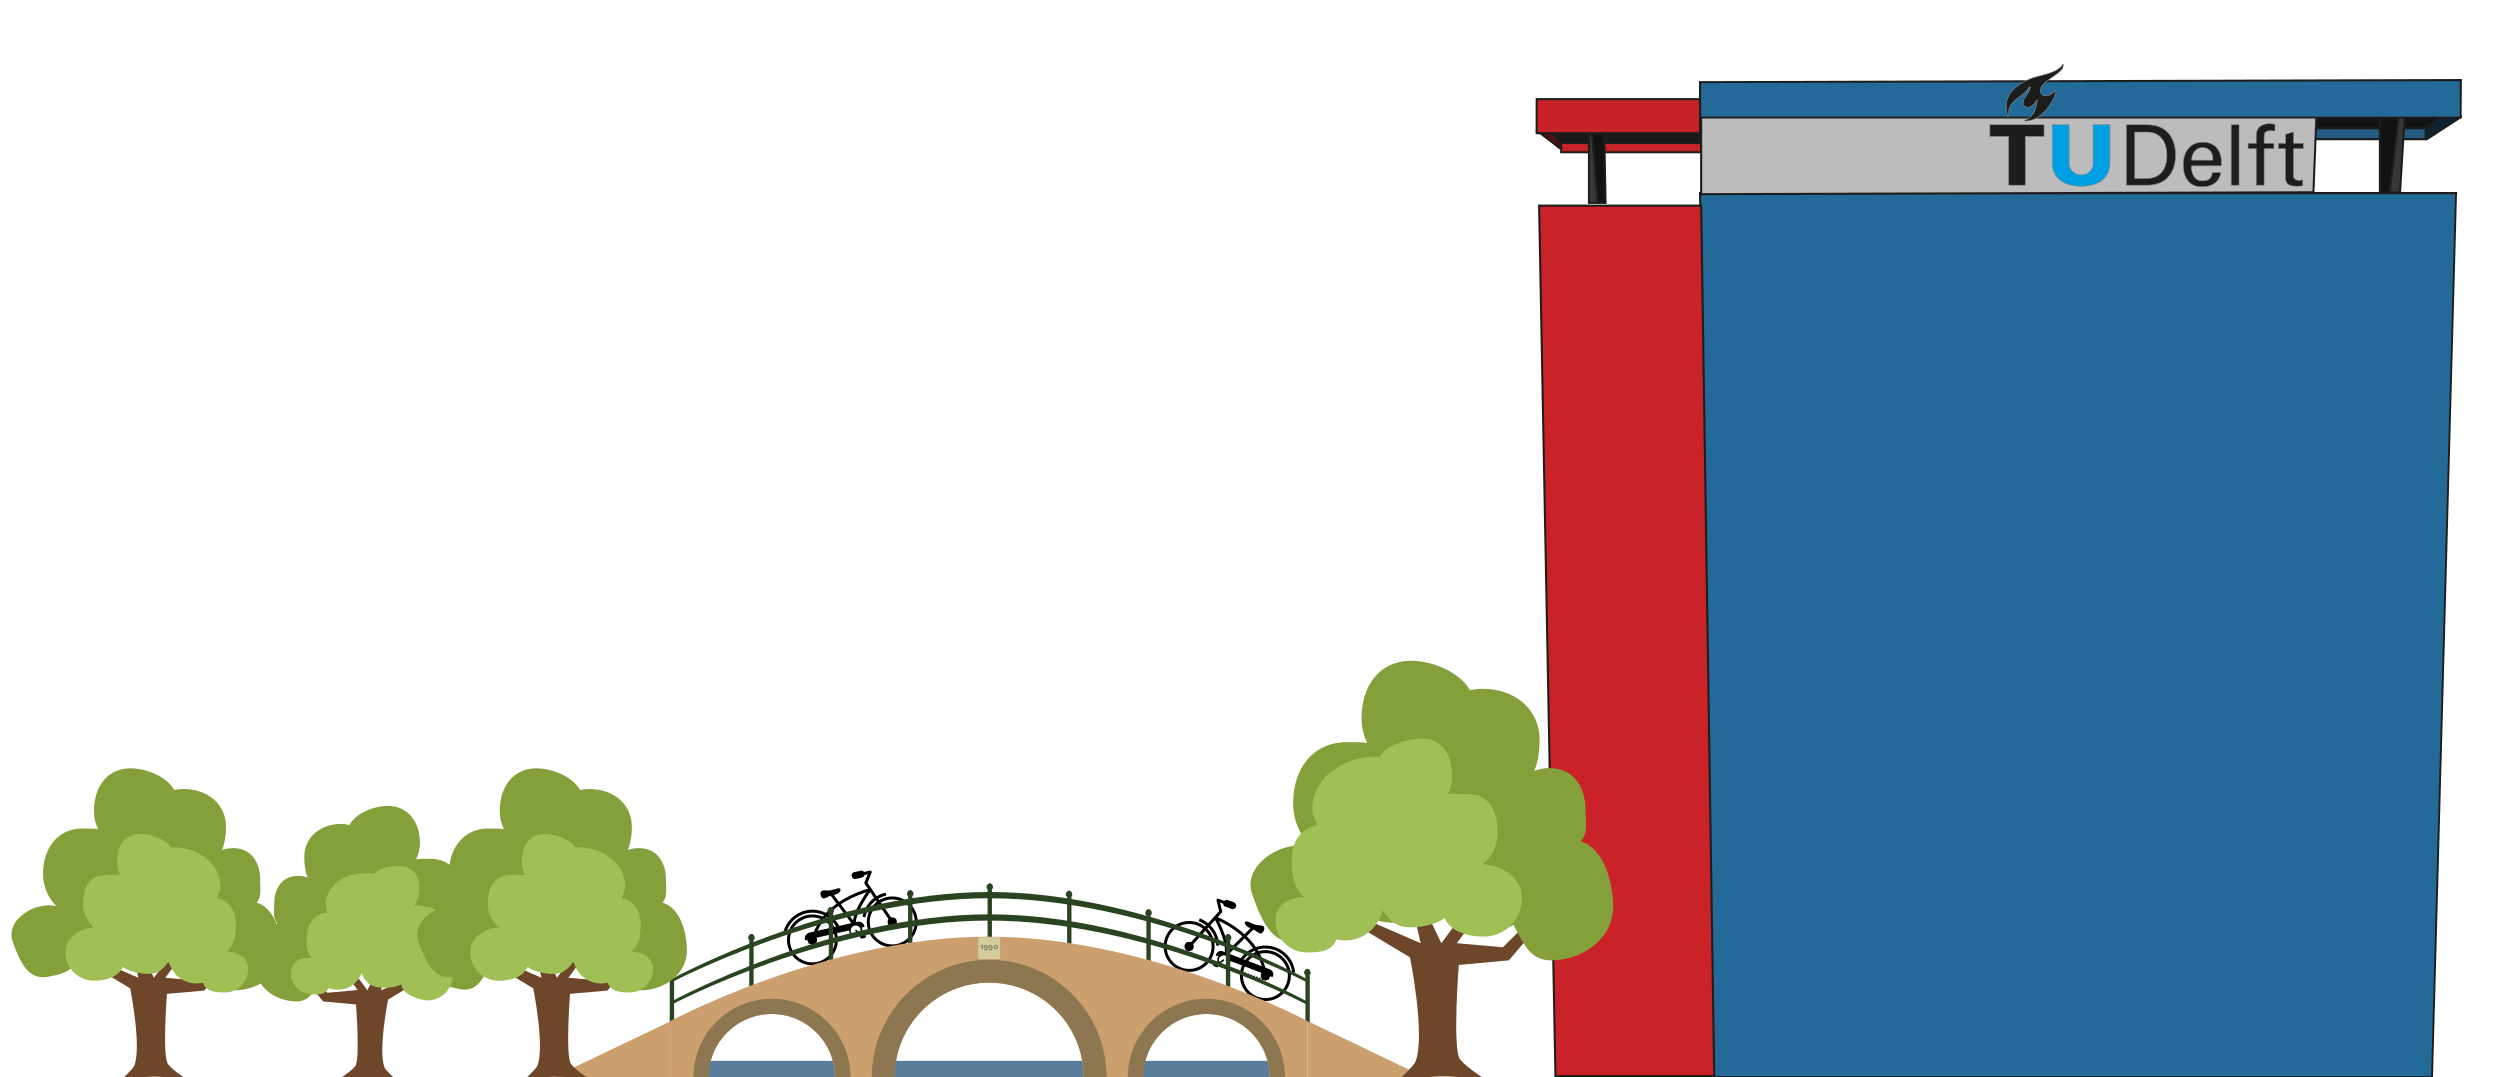 <?xml version="1.0" encoding="utf-8"?>
<!-- Generator: Adobe Illustrator 24.0.0, SVG Export Plug-In . SVG Version: 6.00 Build 0)  -->
<svg version="1.1" id="Layer_1" xmlns="http://www.w3.org/2000/svg" xmlns:xlink="http://www.w3.org/1999/xlink" x="0px" y="0px"
	 viewBox="0 0 917.9 395.6" style="enable-background:new 0 0 917.9 395.6;" xml:space="preserve">
<style type="text/css">
	.st0{fill:none;stroke:#000000;stroke-width:1.103;stroke-miterlimit:10;}
	.st1{fill:none;stroke:#263238;stroke-width:1.103;stroke-miterlimit:10;}
	.st2{fill:none;stroke:#000000;stroke-width:0.551;stroke-miterlimit:10;}
	.st3{fill:none;stroke:#000000;stroke-width:0.551;stroke-miterlimit:10;stroke-dasharray:0.553,0.553;}
	.st4{fill:none;stroke:#000000;stroke-width:1.103;stroke-linejoin:round;stroke-miterlimit:10;}
	.st5{stroke:#000000;stroke-width:0.551;stroke-miterlimit:10;}
	.st6{fill:#597E9B;}
	.st7{fill:#236A99;}
	.st8{fill:#1D1D1B;}
	.st9{fill:#C92228;stroke:#1D1D1B;stroke-width:0.76;stroke-miterlimit:10;}
	.st10{fill:#22557E;stroke:#1D1D1B;stroke-width:0.38;stroke-miterlimit:10;}
	.st11{fill:#4E1012;stroke:#1D1D1B;stroke-width:0.76;stroke-linejoin:round;}
	.st12{fill:#C72227;stroke:#1D1D1B;stroke-width:0.76;stroke-miterlimit:10;}
	.st13{fill:#181918;stroke:#1D1D1B;stroke-width:0.76;stroke-miterlimit:10;}
	.st14{fill:#383737;stroke:#1D1D1B;stroke-width:0.76;stroke-miterlimit:10;}
	.st15{fill:#121212;stroke:#1D1D1B;stroke-width:0.76;stroke-miterlimit:10;}
	.st16{fill:#0C2232;}
	.st17{fill:#235B83;}
	.st18{fill:#111313;}
	.st19{fill:#BCBCBC;stroke:#1D1D1B;stroke-width:0.76;stroke-miterlimit:10;}
	.st20{fill:#009EE2;stroke:#888888;stroke-width:0.226;stroke-miterlimit:10;}
	.st21{fill:#1D1D1B;stroke:#888888;stroke-width:0.226;stroke-miterlimit:10;}
	.st22{fill:#6E472A;}
	.st23{fill:#83A03A;}
	.st24{fill:#A0BF55;}
	.st25{fill:#2A4421;}
	.st26{fill:#CC9F6E;}
	.st27{fill:#8C7751;}
	.st28{fill:#D3CC9F;}
	.st29{fill:#7F7B66;}
</style>
<g>
	<circle class="st0" cx="464.6" cy="358.2" r="8.8"/>
	<circle class="st0" cx="436.6" cy="347.5" r="8.8"/>
	<circle cx="464.6" cy="358.2" r="1.7"/>
	<circle cx="436.6" cy="347.5" r="1.7"/>
	<path class="st1" d="M455.3,352.9"/>
	<path class="st0" d="M464.6,358.2c0,0-0.6-6.6-5.6-12.3c-5.4-6.2-12.7-8.9-12.7-8.9"/>
	<path class="st0" d="M446.3,336.9c0,0,1.9,3.6,2.9,6.6c1.7,4.8,0.9,7,0.9,7"/>
	<path class="st2" d="M447.4,351.7c-0.4,1.1,0.1,2.3,1.2,2.8c1.1,0.4,2.3-0.1,2.8-1.2c0.1-0.2,0.1-0.5,0.1-0.7c0-0.9-0.5-1.7-1.4-2
		c-0.9-0.3-1.8-0.1-2.4,0.6C447.7,351.2,447.5,351.4,447.4,351.7z"/>
	<line class="st0" x1="450.2" y1="350.5" x2="460.5" y2="340.2"/>
	<path class="st1" d="M448.7,354.4"/>
	<g>
		<path class="st3" d="M448.7,354.4l15.3,5.3c0.9,0.3,1.8-0.1,2.1-1s-0.1-1.8-1-2.1l-14.9-6.2c-0.9-0.3-1.8-0.1-2.4,0.6
			c-0.2,0.2-0.3,0.4-0.4,0.6C447,352.8,447.6,354,448.7,354.4z"/>
	</g>
	<line class="st2" x1="449.4" y1="352.4" x2="446.4" y2="354.5"/>
	<path d="M445.7,354.7l0.9,0.4c0.3,0.1,0.6,0,0.7-0.3l0,0c0.1-0.3,0-0.6-0.3-0.7l-0.9-0.4c-0.3-0.1-0.6,0-0.7,0.3l0,0
		C445.3,354.3,445.4,354.6,445.7,354.7z"/>
	<polyline class="st4" points="451.4,332.1 447.2,330.5 448.2,334.7 436.6,347.5 	"/>
	<path d="M449.9,332.9l2.2,0.8c0.7,0.3,1.4-0.1,1.7-0.7l0,0c0.3-0.7-0.1-1.4-0.7-1.7l-2.2-0.8c-0.7-0.3-1.4,0.1-1.7,0.7l0,0
		C448.9,331.9,449.2,332.7,449.9,332.9z"/>
	<path d="M457.2,339.4c0.7,0.8,1,1.1,2.8,1.8c1.4,0.6,2.2,1.7,3.1,1.5c0.7-0.2,1.4-1.7,1-2.4c-0.5-0.7-2-0.5-3.3-0.8
		c-1.3-0.4-2.7-1.5-3.5-1.1C457,338.4,456.9,339,457.2,339.4z"/>
	<path class="st0" d="M447.1,347.2c-0.1-4.1-2.7-7.9-6.8-9.5"/>
	<path class="st0" d="M475,357.1c-0.4-3.8-2.9-7.3-6.7-8.7c-4.7-1.8-10,0.1-12.6,4.2"/>
	<path class="st5" d="M446.7,350.6L446.7,350.6l1.1,0.5c0.6-0.7,1.5-0.9,2.4-0.6c0.9,0.3,1.4,1.2,1.4,2l15.5,5.9l0,0
		c0.4-0.9-0.1-2-1.1-2.3l-17-6.5C448.1,349.1,447.1,349.6,446.7,350.6z"/>
</g>
<g>
	<circle class="st0" cx="298.3" cy="345.1" r="8.8"/>
	<circle class="st0" cx="327.6" cy="338.5" r="8.8"/>
	<circle cx="298.3" cy="345.1" r="1.7"/>
	<circle cx="327.6" cy="338.5" r="1.7"/>
	<path class="st1" d="M308.3,341.2"/>
	<path class="st0" d="M298.3,345.1c0,0,1.5-6.4,7.3-11.4c6.2-5.3,13.8-7,13.8-7"/>
	<path class="st0" d="M319.4,326.7c0,0-2.4,3.3-3.8,6.1c-2.4,4.5-1.9,6.8-1.9,6.8"/>
	<path class="st2" d="M316.2,341.1c0.3,1.2-0.5,2.3-1.6,2.5c-1.1,0.3-2.3-0.5-2.5-1.6c-0.1-0.2-0.1-0.5,0-0.7
		c0.1-0.9,0.8-1.6,1.7-1.8c0.9-0.2,1.8,0.2,2.3,0.9C316.1,340.6,316.2,340.8,316.2,341.1z"/>
	<line class="st0" x1="313.7" y1="339.5" x2="304.9" y2="327.9"/>
	<path class="st1" d="M314.6,343.6"/>
	<g>
		<path class="st3" d="M314.6,343.6l-15.9,3.1c-0.9,0.2-1.8-0.4-2-1.3c-0.2-0.9,0.4-1.8,1.3-2l15.7-4c0.9-0.2,1.8,0.2,2.3,0.9
			c0.1,0.2,0.2,0.4,0.3,0.7C316.5,342.2,315.7,343.4,314.6,343.6z"/>
	</g>
	<line class="st2" x1="314.1" y1="341.5" x2="316.9" y2="344.1"/>
	<path d="M317.5,344.4l-1,0.2c-0.3,0.1-0.6-0.1-0.7-0.4l0,0c-0.1-0.3,0.1-0.6,0.4-0.7l1-0.2c0.3-0.1,0.6,0.1,0.7,0.4l0,0
		C318,344,317.8,344.3,317.5,344.4z"/>
	<polyline class="st4" points="315.1,321.2 319.5,320.2 317.9,324.2 327.6,338.5 	"/>
	<path d="M316.5,322.2l-2.3,0.5c-0.7,0.2-1.4-0.3-1.5-1l0,0c-0.2-0.7,0.3-1.4,1-1.5l2.3-0.5c0.7-0.2,1.4,0.3,1.5,1l0,0
		C317.6,321.3,317.2,322,316.5,322.2z"/>
	<path d="M308.3,327.5c-0.8,0.7-1.1,0.9-3,1.3c-1.5,0.3-2.4,1.4-3.2,1c-0.7-0.3-1.2-1.9-0.6-2.5c0.6-0.7,2-0.2,3.4-0.4
		c1.3-0.2,2.9-1.1,3.6-0.6C308.7,326.6,308.6,327.2,308.3,327.5z"/>
	<path class="st0" d="M317.2,336.7c0.7-4,3.8-7.5,8.1-8.4"/>
	<path class="st0" d="M288.1,342.5c0.9-3.7,3.9-6.8,7.9-7.7c5-1.1,9.9,1.5,11.9,6"/>
	<path class="st5" d="M317.1,340.1L317.1,340.1l-1.2,0.3c-0.5-0.7-1.4-1.1-2.3-0.9c-0.9,0.2-1.5,0.9-1.7,1.8l-16.1,3.6l0,0
		c-0.2-1,0.4-1.9,1.4-2.2l17.7-4C315.9,338.5,316.9,339.1,317.1,340.1z"/>
</g>
<rect x="253.4" y="389.5" class="st6" width="219.7" height="6"/>
<title>tudelt-ewi</title>
<polygon class="st7" points="629,395.5 624.2,70.9 901.8,70.9 893,395.5 "/>
<path class="st8" d="M901.4,71.3l-8.8,323.8H629.4l-4.8-323.8H901.4 M902.2,70.5H623.8v0.8l4.8,323.8v0.8h264.7v-0.7l8.8-323.8
	L902.2,70.5L902.2,70.5z"/>
<polygon class="st9" points="571.1,395.1 629.4,395.1 624.6,75.5 565.1,75.5 "/>
<path class="st10" d="M883.5,28.6"/>
<polygon class="st11" points="564.2,47.9 573.2,54.8 573.2,50.5 569.7,47.9 "/>
<rect x="573.2" y="52.4" class="st12" width="51.4" height="3.5"/>
<polyline class="st13" points="624.6,52.4 624.6,48.9 569.7,48.9 573.2,52.4 624.6,52.4 "/>
<polygon class="st14" points="583.4,74.5 583.4,47.8 584.5,47.8 586.7,74.5 "/>
<polygon class="st15" points="584.5,47.8 589,47.8 589.5,74.5 586.7,74.5 "/>
<polyline class="st12" points="624.6,36.4 624.6,48.9 564.2,48.9 564.2,36.4 624.6,36.4 "/>
<path class="st16" d="M890.8,51.1c-0.1,0-0.1,0-0.2,0c-0.1-0.1-0.2-0.2-0.2-0.3v-4c0-0.1,0.1-0.2,0.2-0.3l5.8-4
	c0.1,0,0.1-0.1,0.2-0.1h6.5c0.2,0,0.3,0.1,0.4,0.3c0.1,0.2,0,0.3-0.2,0.4l-12.3,8C890.9,51.1,890.9,51.2,890.8,51.1z"/>
<path class="st8" d="M903.1,42.7l-12.3,8v-4l5.8-4H903.1 M903.1,42h-6.5c-0.2,0-0.3,0.1-0.4,0.1l-5.8,4c-0.2,0.1-0.3,0.4-0.3,0.6v4
	c0,0.3,0.2,0.5,0.4,0.7c0.1,0.1,0.2,0.1,0.4,0.1c0.1,0,0.3,0,0.4-0.1l12.3-8c0.4-0.2,0.5-0.7,0.2-1C903.6,42.1,903.4,42,903.1,42
	L903.1,42z"/>
<rect x="624.2" y="46.4" class="st17" width="266.3" height="4.8"/>
<path class="st8" d="M890.2,46.7v4H624.6v-4L890.2,46.7 M890.9,46H623.8v5.5h267.1L890.9,46L890.9,46z"/>
<polygon class="st18" points="624.2,47.1 624.2,42.3 898,42.3 890.2,47.1 "/>
<path class="st8" d="M896.6,42.7l-6.5,4H624.6v-4H896.6 M899.3,42H623.8v5.5h266.5l0.2-0.1l6.5-4L899.3,42L899.3,42z"/>
<polygon class="st15" points="873.8,70.6 877.4,70.6 880.7,42.7 873.8,42.7 "/>
<polygon class="st14" points="877.4,70.6 881.2,70.6 882.9,42.7 880.7,42.7 "/>
<polygon class="st19" points="624.6,42.7 624.6,71.3 849.4,70.6 850.5,42.7 "/>
<polygon class="st7" points="624.2,43.1 624.2,30.2 903.5,29.4 903.5,43.1 "/>
<path class="st8" d="M903.1,29.8v13H624.6V30.5L903.1,29.8 M903.9,29h-0.8l-278.5,0.8h-0.8v13.7h280L903.9,29L903.9,29z"/>
<g>
	<path class="st20" d="M764,64.2c2.3,0.2,4.4-1.6,4.5-3.9c0-0.2,0-0.5,0-0.7V45.8h6.2v14c-0.1,6.2-5,8.6-10.6,8.6
		s-10.5-2.4-10.6-8.6v-14h6.2v13.7c-0.2,2.3,1.5,4.4,3.8,4.6C763.6,64.2,763.8,64.2,764,64.2"/>
	<path class="st21" d="M804.7,58.8c0-2.4,1.5-4.6,3.9-4.6c2.8,0,3.9,1.9,3.9,4.6H804.7 M815.6,60.9v-1.4c0-4.3-2.4-7.3-6.8-7.3
		c-4.9,0-7.2,3.8-7.2,8.3s2,8.1,6.9,8.1c3.7,0,6.4-1.8,6.9-5.3h-3.1c-0.3,2.3-1.5,3.1-3.7,3.1c-3,0-4-2.6-4-5.5L815.6,60.9z"/>
	<rect x="819.2" y="45.8" class="st21" width="2.9" height="22.2"/>
	<polyline class="st21" points="737.5,68 743.6,68 743.6,50.1 750.5,50.1 750.5,45.8 730.6,45.8 730.6,50.1 737.5,50.1 737.5,68 	
		"/>
	<path class="st21" d="M752.2,35c-1.5,0.5-3.1,0.1-3-1.9c0-3.1,7.2-5.7,8.2-8.3c0.2-0.7,0.3-1.2,0-1.2c-0.3,0,0,0.3-0.6,0.8
		c-3,3-7.9,3-11.8,4.7c-2.5,1.1-9.9,4.6-8.2,12.3c0.1,0.4,0.3,1.6,0.5,1.6c0.2,0,0.3-0.7,0.2-1.6c0-4.6,5.4-5.9,7.2-8.9
		c0.2-0.4,0.6-0.9,0.7-0.6c0,0.2,0,0.4-0.1,0.6c-0.6,2.5-3.1,4-2.4,5.8c0.9,2.3,3.7,0.6,4.5-0.9c0.2-0.4,0.4-0.7,0.5-0.6
		c0.1,0,0.1,0.5,0,0.9c-0.5,2.7-1.1,4.1-3,5.7c-0.6,0.5-1.6,0.6-1.5,1c0,0.1,0.5,0.1,0.8,0c5.2-0.3,9.5-6.4,10.6-10.4
		c0.1-0.3,0.2-0.5,0-0.6c-0.2-0.1-0.4,0.1-0.6,0.4C753.7,34.2,753,34.7,752.2,35"/>
	<path class="st21" d="M831.3,68V54.6h3.6v-2h-3.6v-2.5c0-1.8,0.9-2.1,2.5-2.1c0.5,0,1,0.1,1.5,0.1v-2.4c-0.7-0.2-1.4-0.3-2.1-0.3
		c-2.8,0-4.8,1.4-4.8,4.3v2.9h-3v2h3V68H831.3"/>
	<path class="st21" d="M836.5,52.6v2h2.6v9.8c0,2.1,0,4,4.4,4c0.7,0,1.3-0.1,2-0.2V66c-0.5,0.1-1,0.2-1.5,0.2c-1,0-1.9-0.5-1.9-1.6
		v-10h3.6v-2h-3.6v-4.2l-2.9,0.9v3.3H836.5"/>
	<path class="st21" d="M780.7,68h7.6c9.5,0,10.5-8,10.5-11.1s-1-11.1-10.5-11.1h-7.6V68 M783.8,48.5h4.5c5.1,0,7.3,3.9,7.3,8.5
		s-2.1,8.5-7.3,8.5h-4.5V48.5z"/>
</g>
<path class="st22" d="M123.5,396.7c0,0,6.6-1.3,11.7-1.2c4.9,0.1,10.6,1.3,10.6,1.3s-4.1-3.7-4.6-4.8c-2.5-6.1,1.3-25,1.3-25
	l10.7-6.5l5.3-14l-2.6,0l-5.3,12.4l-10.7,4.7l2.4-10.7l0-8.1l-2.1,0l-0.3,8.4l-5,10.4l-12.7-17.2l-1.9,2.2l11,14.9l-11.1,1l-9.6-9.4
	l-1.3,1.6l9.4,11l12,1.1c0,0,1.6,20.3-0.3,22.7C128.4,393.9,123.5,396.7,123.5,396.7z"/>
<path class="st23" d="M93.8,354.8c0,7.6,7.3,12.8,15,12.9c5.2,0,6.6-4.3,9-8.5c2,1,4.2,2,6.5,1.6c5.2-1,7.3-2.3,12.2-6.7
	c2.4,2.8,6,4.6,10,4.6c4.6,0,8.6-2.3,11-5.7c3.5,7.2,3.1,8.6,11.4,10.2c6.3,1.2,9-4,11.6-11.5c2.1-6-5.1-11.5-11.5-11.6
	c-0.9,0-1.8,0.1-2.7,0.3c2.6-2.7,4.3-6.3,4.3-10.4c0-8.2-4.6-14.7-12.8-14.7c-1,0-4,0-5,0.2c0.9-1.8,1.3-3.8,1.4-5.9
	c0-7.6-4.2-13.7-11.8-13.7c-5.2,0-11.8,2.7-14.1,7c-1-0.2-2-0.4-3-0.4c-7.5,0-13.6,4.7-13.6,12.3c0,2.2,0.4,5.6,1.3,7.4
	c-1.1-0.4-2.3-0.6-3.6-0.6c-5.7,0-8.7,4.4-8.7,10.1c0,2.8-0.6,5.6,1.2,7.5C96.1,340.9,93.8,348.6,93.8,354.8z"/>
<path class="st24" d="M158.1,350.1c2.4-1.4,4.2-3.9,4.6-6.9c0.7-5.3-0.6-9.5-5.9-10.2c-0.8-0.1-3.8-0.8-4.6-0.7
	c0.8-1.2,1.4-2.6,1.6-4.1c0.7-5.1-0.9-9.3-6-10.1c-3.4-0.5-8.5,0.4-10.5,2.8c-0.2,0-0.5-0.1-0.7-0.1c-7.9-1.1-16,2.7-17.1,10.6
	c-0.1,0.7,0.6,3,0.6,3.7c-4.3,0.4-6.6,3.1-7.3,7.6c-0.5,3.3-0.5,6.9,1.8,9c-3.9-0.3-7.1,0.8-7.7,4.7c-0.6,4.1,2.3,7.9,6.4,8.5
	c3.2,0.5,5.9,0.6,7.4-2.1c0.6,0.3,1.3,0.4,2.1,0.5c4.3,0.6,8.4-1.9,9.9-5.9c1.5,2.8,2.7,4.6,6.1,5.1c2.5,0.3,6.4,0.2,8.4-1.1
	c0.9,3.4,4.9,5.2,8.6,5.8c5,0.7,9.6-2.8,10.3-7.8C166.9,354.6,162.7,351.1,158.1,350.1z M132.1,349.4c0,0.1,0,0.1-0.1,0.2
	c0-0.1-0.1-0.1-0.1-0.2C132,349.3,132,349.3,132.1,349.4z"/>
<path class="st22" d="M69.4,396.7c0,0-7.5-1.5-13.3-1.4c-5.6,0.1-12,1.5-12,1.5s4.7-4.2,5.2-5.5c2.8-7-1.5-28.4-1.5-28.4l-12.2-7.4
	l-6-15.9l3,0l6,14.1l12.2,5.3l-2.7-12.2l0-9.2l2.4,0l0.3,9.5l5.7,11.9l14.5-19.5l2.2,2.5l-12.5,17l12.6,1.1l10.9-10.7l1.5,1.8
	l-10.7,12.5l-13.7,1.2c0,0-1.8,23.1,0.4,25.8C63.8,393.5,69.4,396.7,69.4,396.7z"/>
<path class="st23" d="M103.2,349c0,8.7-8.3,14.6-17,14.6c-5.9,0-7.5-4.9-10.2-9.6c-2.2,1.1-4.8,2.3-7.4,1.8
	c-5.9-1.1-8.3-2.6-13.9-7.6c-2.8,3.2-6.8,5.3-11.4,5.3c-5.2,0-9.8-2.6-12.5-6.5c-3.9,8.2-3.5,9.8-13,11.6c-7.1,1.4-10.2-4.5-13.2-13
	c-2.3-6.9,5.8-13.1,13.1-13.2c1,0,2.1,0.1,3,0.3c-3-3-4.9-7.2-4.9-11.8c0-9.3,5.2-16.7,14.5-16.7c1.2,0,4.6,0,5.7,0.2
	c-1-2-1.5-4.3-1.5-6.7c0-8.7,4.8-15.6,13.4-15.6c6,0,13.4,3.1,16.1,8c1.1-0.3,2.3-0.4,3.5-0.4c8.6,0,15.5,5.4,15.5,14
	c0,2.5-0.5,6.3-1.5,8.4c1.3-0.5,2.6-0.7,4.1-0.7c6.5,0,9.9,5,9.9,11.5c0,3.2,0.7,6.4-1.3,8.5C100.6,333.2,103.2,342,103.2,349z"/>
<path class="st24" d="M24,349.6c0,5.7,4.6,10.4,10.4,10.5c4.3,0,9.1-1.3,10.7-5.1c2,1.7,6.4,2.5,9.2,2.6c3.9,0,5.6-1.7,7.7-4.7
	c1,4.7,5.2,8.2,10.1,8.2c0.8,0,1.6-0.1,2.4-0.3c1.2,3.2,4.3,3.6,8,3.6c4.7,0,8.6-3.8,8.6-8.5c0-4.5-3.4-6.2-7.9-6.6
	c2.9-1.9,3.4-6.1,3.4-9.8c0-5.1-2.1-8.6-6.9-9.7c0.1-0.7,1.3-3.3,1.3-4c0-9.1-8.5-14.7-17.5-14.7c-0.3,0-0.6,0-0.8,0
	c-1.9-3.1-7.5-4.9-11.3-4.9c-5.9,0-8.4,4.5-8.4,10.3c0,1.7,0.4,3.4,1.1,4.8c-0.8-0.2-4.4,0-5.3,0c-6,0-8.3,4.5-8.3,10.6
	c0,3.5,1.6,6.5,4.1,8.6C29.3,340.8,24,344.1,24,349.6z M64.3,343.9c-0.1,0.1-0.1,0.1-0.2,0.2c0-0.1,0-0.1,0-0.2
	C64.2,343.9,64.2,343.9,64.3,343.9z"/>
<g>
	<path class="st25" d="M246.3,369c0,0,58.6-31,116.9-31s116.9,31,116.9,31v-1.2c0,0-58.6-32.1-116.9-32.1s-116.9,32.1-116.9,32.1
		V369z"/>
	<path class="st25" d="M246.3,360.8c0,0,58.6-31,116.9-31s116.9,31,116.9,31v-1.2c0,0-58.6-32.1-116.9-32.1s-116.9,32.1-116.9,32.1
		V360.8z"/>
	<g>
		<rect x="245.9" y="357.2" class="st25" width="1.6" height="18.2"/>
		<path class="st25" d="M247.9,357.1c0-0.8-0.5-1.5-1.2-1.5c-0.6,0-1.2,0.7-1.2,1.5c0,0.8,0.5,0.6,1.2,0.6
			C247.4,357.7,247.9,357.9,247.9,357.1z"/>
	</g>
	<rect x="479.3" y="357.4" class="st25" width="1.6" height="18.2"/>
	<path class="st25" d="M481.2,357.2c0-0.8-0.5-1.5-1.2-1.5c-0.6,0-1.2,0.7-1.2,1.5s0.5,0.6,1.2,0.6
		C480.7,357.9,481.2,358.1,481.2,357.2z"/>
	<g>
		<rect x="362.6" y="325.9" class="st25" width="1.6" height="18.2"/>
		<path class="st25" d="M364.6,325.8c0-0.8-0.5-1.5-1.2-1.5c-0.6,0-1.2,0.7-1.2,1.5c0,0.8,0.5,0.6,1.2,0.6
			C364,326.4,364.6,326.6,364.6,325.8z"/>
	</g>
	<g>
		<rect x="304.3" y="334.6" class="st25" width="1.6" height="18.2"/>
		<path class="st25" d="M306.2,334.5c0-0.8-0.5-1.5-1.2-1.5s-1.2,0.7-1.2,1.5s0.5,0.6,1.2,0.6S306.2,335.3,306.2,334.5z"/>
	</g>
	<g>
		<rect x="420.9" y="335.4" class="st25" width="1.6" height="18.2"/>
		<path class="st25" d="M422.9,335.3c0-0.8-0.5-1.5-1.2-1.5s-1.2,0.7-1.2,1.5s0.5,0.6,1.2,0.6S422.9,336.1,422.9,335.3z"/>
	</g>
	<g>
		<rect x="391.8" y="328.6" class="st25" width="1.6" height="18.2"/>
		<path class="st25" d="M393.7,328.5c0-0.8-0.5-1.5-1.2-1.5c-0.6,0-1.2,0.7-1.2,1.5c0,0.8,0.5,0.6,1.2,0.6
			C393.2,329.1,393.7,329.3,393.7,328.5z"/>
	</g>
	<g>
		<rect x="450.1" y="344.5" class="st25" width="1.6" height="18.2"/>
		<path class="st25" d="M452.1,344.4c0-0.8-0.5-1.5-1.2-1.5s-1.2,0.7-1.2,1.5s0.5,0.6,1.2,0.6S452.1,345.2,452.1,344.4z"/>
	</g>
	<g>
		<rect x="333.4" y="328.4" class="st25" width="1.6" height="18.2"/>
		<path class="st25" d="M335.4,328.3c0-0.8-0.5-1.5-1.2-1.5s-1.2,0.7-1.2,1.5s0.5,0.6,1.2,0.6S335.4,329.1,335.4,328.3z"/>
	</g>
	<g>
		<rect x="275.1" y="344.5" class="st25" width="1.6" height="18.2"/>
		<path class="st25" d="M277.1,344.4c0-0.8-0.5-1.5-1.2-1.5c-0.6,0-1.2,0.7-1.2,1.5s0.5,0.6,1.2,0.6
			C276.5,345,277.1,345.2,277.1,344.4z"/>
	</g>
</g>
<path class="st26" d="M480.1,374.9v20.6h-14c0-12.8-10.4-23.2-23.2-23.2s-23.2,10.4-23.2,23.2h-21.9c0-19.2-15.5-34.7-34.7-34.7
	c-19.2,0-34.7,15.5-34.7,34.7h-21.9c0-12.8-10.4-23.2-23.2-23.2s-23.2,10.4-23.2,23.2h-14v-20.6c0,0,57.9-31,116.9-31
	S480.1,374.9,480.1,374.9z"/>
<path class="st27" d="M363.2,352.4c-23.8,0-43.1,19.3-43.1,43.1h8.4c0-19.2,15.5-34.7,34.7-34.7c19.2,0,34.7,15.5,34.7,34.7h8.4
	C406.3,371.7,387,352.4,363.2,352.4z"/>
<rect x="359.2" y="344.1" class="st28" width="8" height="8"/>
<path class="st27" d="M283.4,366.7c-15.9,0-28.8,12.9-28.8,28.8h5.6c0-12.8,10.4-23.2,23.2-23.2s23.2,10.4,23.2,23.2h5.7
	C312.2,379.6,299.3,366.7,283.4,366.7z"/>
<path class="st27" d="M442.9,366.7c-15.9,0-28.8,12.9-28.8,28.8h5.7c0-12.8,10.4-23.2,23.2-23.2s23.2,10.4,23.2,23.2h5.6
	C471.8,379.6,458.8,366.7,442.9,366.7z"/>
<g>
	<path class="st29" d="M360.9,348.5h-0.4v-1.1l-0.4,0.2l-0.2-0.3l0.7-0.4h0.3V348.5z"/>
	<path class="st29" d="M362.7,347.9c0,0.3-0.1,0.6-0.2,0.8c-0.1,0.2-0.4,0.3-0.6,0.3c-0.2,0-0.4-0.1-0.6-0.2l0.2-0.3
		c0.1,0.1,0.3,0.1,0.4,0.1c0.2,0,0.3-0.1,0.4-0.2c0.1-0.1,0.1-0.2,0.1-0.4c0,0.1-0.1,0.1-0.2,0.2c-0.1,0-0.2,0.1-0.3,0.1
		c-0.2,0-0.3-0.1-0.5-0.2c-0.1-0.1-0.2-0.3-0.2-0.5c0-0.2,0.1-0.4,0.2-0.5s0.3-0.2,0.5-0.2c0.2,0,0.4,0.1,0.6,0.3
		C362.6,347.3,362.7,347.6,362.7,347.9z M362.2,347.6c0-0.1,0-0.2-0.1-0.3s-0.1-0.1-0.2-0.1c-0.1,0-0.2,0-0.2,0.1
		c-0.1,0.1-0.1,0.2-0.1,0.3c0,0.1,0,0.2,0.1,0.3c0.1,0.1,0.1,0.1,0.2,0.1c0.1,0,0.2,0,0.2-0.1C362.2,347.8,362.2,347.7,362.2,347.6z
		"/>
	<path class="st29" d="M364.4,347.9c0,0.3-0.1,0.6-0.2,0.8c-0.1,0.2-0.4,0.3-0.6,0.3c-0.2,0-0.4-0.1-0.6-0.2l0.2-0.3
		c0.1,0.1,0.3,0.1,0.4,0.1c0.2,0,0.3-0.1,0.4-0.2c0.1-0.1,0.1-0.2,0.1-0.4c0,0.1-0.1,0.1-0.2,0.2c-0.1,0-0.2,0.1-0.3,0.1
		c-0.2,0-0.3-0.1-0.5-0.2c-0.1-0.1-0.2-0.3-0.2-0.5c0-0.2,0.1-0.4,0.2-0.5s0.3-0.2,0.5-0.2c0.2,0,0.4,0.1,0.6,0.3
		C364.4,347.3,364.4,347.6,364.4,347.9z M364,347.6c0-0.1,0-0.2-0.1-0.3s-0.1-0.1-0.2-0.1c-0.1,0-0.2,0-0.2,0.1
		c-0.1,0.1-0.1,0.2-0.1,0.3c0,0.1,0,0.2,0.1,0.3c0.1,0.1,0.1,0.1,0.2,0.1c0.1,0,0.2,0,0.2-0.1C364,347.8,364,347.7,364,347.6z"/>
	<path class="st29" d="M366.4,347.7c0,0.3-0.1,0.5-0.2,0.6c-0.2,0.2-0.4,0.2-0.6,0.2c-0.2,0-0.5-0.1-0.6-0.2
		c-0.2-0.2-0.2-0.4-0.2-0.6c0-0.2,0.1-0.4,0.2-0.6c0.2-0.2,0.4-0.2,0.6-0.2c0.3,0,0.5,0.1,0.6,0.2S366.4,347.5,366.4,347.7z
		 M366,347.7c0-0.1,0-0.3-0.1-0.4c-0.1-0.1-0.2-0.1-0.3-0.1c-0.1,0-0.2,0-0.3,0.1c-0.1,0.1-0.1,0.2-0.1,0.4c0,0.2,0,0.3,0.1,0.4
		s0.2,0.1,0.3,0.1c0.1,0,0.2-0.1,0.3-0.2C365.9,348,366,347.9,366,347.7z"/>
</g>
<polygon class="st26" points="246.3,374.9 203,395.6 246.3,395.5 "/>
<polygon class="st26" points="480.1,374.9 523.3,395.6 480.1,395.5 "/>
<path class="st22" d="M217.4,396.7c0,0-7.5-1.5-13.3-1.4c-5.6,0.1-12,1.5-12,1.5s4.7-4.2,5.2-5.5c2.8-7-1.5-28.4-1.5-28.4l-12.2-7.4
	l-6-15.9l3,0l6,14.1l12.2,5.3l-2.7-12.2l0-9.2l2.4,0l0.3,9.5l5.7,11.9l14.5-19.5l2.2,2.5l-12.5,17l12.6,1.1l10.9-10.7l1.5,1.8
	l-10.7,12.5l-13.7,1.2c0,0-1.8,23.1,0.4,25.8C211.8,393.5,217.4,396.7,217.4,396.7z"/>
<path class="st23" d="M252.2,349c0,8.7-8.3,14.6-17,14.6c-5.9,0-7.5-4.9-10.2-9.6c-2.2,1.1-4.8,2.3-7.4,1.8
	c-5.9-1.1-8.3-2.6-13.9-7.6c-2.8,3.2-6.8,5.3-11.4,5.3c-5.2,0-9.8-2.6-12.5-6.5c-3.9,8.2-3.5,9.8-13,11.6c-7.1,1.4-10.2-4.5-13.2-13
	c-2.3-6.9,5.8-13.1,13.1-13.2c1,0,2.1,0.1,3,0.3c-3-3-4.9-7.2-4.9-11.8c0-9.3,5.2-16.7,14.5-16.7c1.2,0,4.6,0,5.7,0.2
	c-1-2-1.5-4.3-1.5-6.7c0-8.7,4.8-15.6,13.4-15.6c6,0,13.4,3.1,16.1,8c1.1-0.3,2.3-0.4,3.5-0.4c8.6,0,15.5,5.4,15.5,14
	c0,2.5-0.5,6.3-1.5,8.4c1.3-0.5,2.6-0.7,4.1-0.7c6.5,0,9.9,5,9.9,11.5c0,3.2,0.7,6.4-1.3,8.5C249.6,333.2,252.2,342,252.2,349z"/>
<path class="st24" d="M172.6,349.6c0,5.7,4.6,10.4,10.4,10.5c4.3,0,9.1-1.3,10.7-5.1c2,1.7,6.4,2.5,9.2,2.6c3.9,0,5.6-1.7,7.7-4.7
	c1,4.7,5.2,8.2,10.1,8.2c0.8,0,1.6-0.1,2.4-0.3c1.2,3.2,4.3,3.6,8,3.6c4.7,0,8.6-3.8,8.6-8.5c0-4.5-3.4-6.2-7.9-6.6
	c2.9-1.9,3.4-6.1,3.4-9.8c0-5.1-2.1-8.6-6.9-9.7c0.1-0.7,1.3-3.3,1.3-4c0-9.1-8.5-14.7-17.5-14.7c-0.3,0-0.6,0-0.8,0
	c-1.9-3.1-7.5-4.9-11.3-4.9c-5.9,0-8.4,4.5-8.4,10.3c0,1.7,0.4,3.4,1.1,4.8c-0.8-0.2-4.4,0-5.3,0c-6,0-8.3,4.5-8.3,10.6
	c0,3.5,1.6,6.5,4.1,8.6C178,340.8,172.7,344.1,172.6,349.6z M212.9,343.9c-0.1,0.1-0.1,0.1-0.2,0.2c0-0.1,0-0.1,0-0.2
	C212.8,343.9,212.9,343.9,212.9,343.9z"/>
<path class="st22" d="M546.8,397.1c0,0-10.1-2.1-17.9-1.9c-7.5,0.2-16.2,2-16.2,2s6.3-5.6,7-7.4c3.8-9.4-2-38.3-2-38.3l-16.5-9.9
	l-8.1-21.4l4,0l8.1,19l16.4,7.1l-3.7-16.4l-0.1-12.4l3.2,0l0.5,12.8l7.7,16l19.5-26.3l3,3.4l-16.8,22.9l16.9,1.5l14.6-14.5l2,2.4
	l-14.4,16.9l-18.4,1.7c0,0-2.4,31.1,0.5,34.7C539.2,392.7,546.8,397.1,546.8,397.1z"/>
<path class="st23" d="M592.3,332.9c0,11.7-11.2,19.7-22.9,19.7c-7.9,0-10.1-6.6-13.7-13c-3,1.5-6.4,3.1-9.9,2.4
	c-8-1.5-11.1-3.5-18.7-10.3c-3.7,4.3-9.2,7.1-15.4,7.1c-7,0-13.2-3.5-16.8-8.8c-5.3,11.1-4.7,13.2-17.5,15.7
	c-9.6,1.8-13.8-6.1-17.7-17.6c-3.2-9.2,7.8-17.7,17.6-17.7c1.4,0,2.8,0.2,4.1,0.5c-4.1-4.1-6.6-9.7-6.6-15.9
	c-0.1-12.5,7-22.4,19.5-22.5c1.6,0,6.2-0.1,7.7,0.3c-1.3-2.7-2.1-5.8-2.1-9.1c0-11.7,6.4-21,18.1-21.1c8,0,18,4.2,21.7,10.8
	c1.5-0.3,3.1-0.5,4.7-0.5c11.6,0,20.9,7.3,20.9,18.8c0,3.3-0.6,8.5-2,11.3c1.7-0.6,3.5-1,5.5-1c8.8,0,13.3,6.7,13.4,15.5
	c0,4.3,0.9,8.6-1.8,11.4C588.8,311.5,592.2,323.4,592.3,332.9z"/>
<path class="st24" d="M544.4,317.3c3.4-2.7,5.5-6.9,5.5-11.5c0-8.1-3-14.3-11.2-14.2c-1.2,0-6-0.3-7.1,0c1-2,1.6-4.2,1.5-6.5
	c0-7.9-3.4-14-11.3-13.9c-5.2,0-12.8,2.5-15.3,6.6c-0.4,0-0.7,0-1.1,0c-12.2,0-23.7,7.6-23.6,19.8c0,1,1.6,4.5,1.8,5.4
	c-6.5,1.5-9.4,6.2-9.3,13.1c0,5,0.7,10.6,4.6,13.2c-6,0.5-10.6,2.8-10.6,8.9c0,6.4,5.2,11.5,11.6,11.5c4.9,0,9.1-0.4,10.8-4.8
	c1,0.2,2.1,0.4,3.2,0.4c6.7,0,12.3-4.8,13.7-11.1c2.9,4,5.1,6.3,10.4,6.3c3.8,0,9.7-1.2,12.4-3.4c2.2,5,8.6,6.8,14.4,6.8
	c7.7,0,14-6.3,14-14.1C558.8,322.1,551.7,317.8,544.4,317.3z M504.9,321.9c0,0.1,0,0.2,0,0.3c-0.1-0.1-0.1-0.2-0.2-0.3
	C504.7,321.9,504.8,321.9,504.9,321.9z"/>
</svg>
